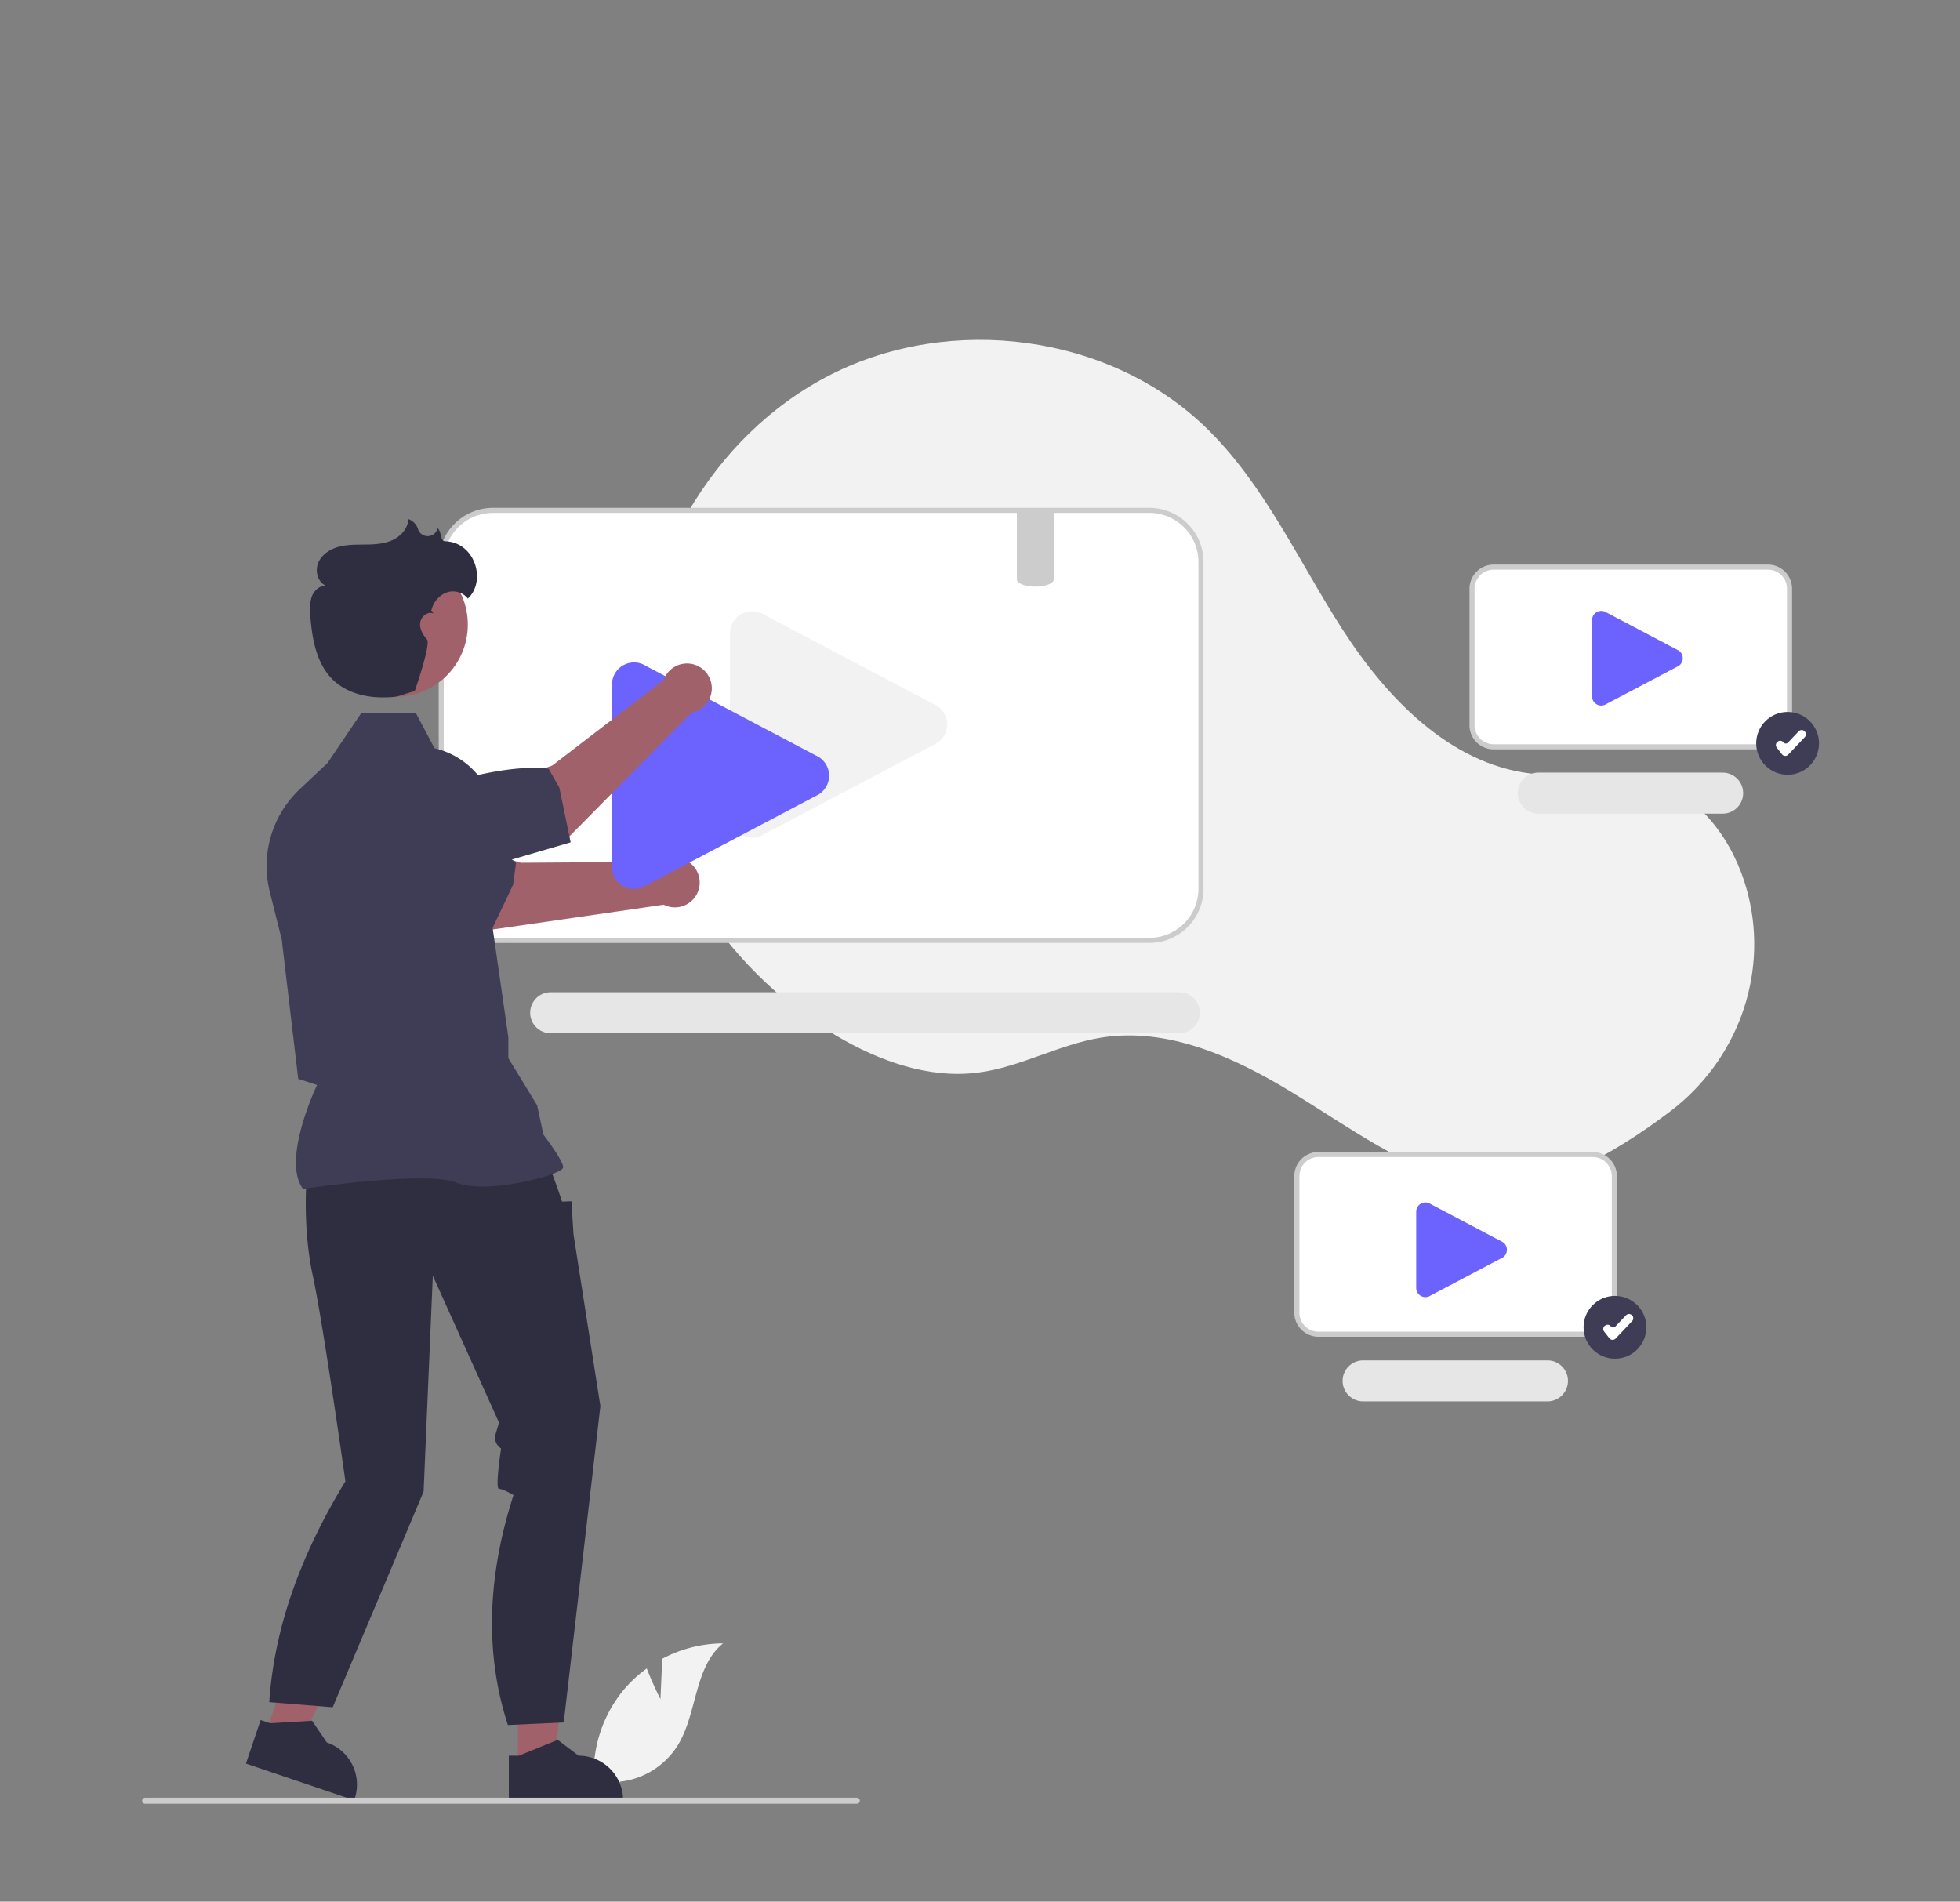 <svg xmlns="http://www.w3.org/2000/svg" xmlns:xlink="http://www.w3.org/1999/xlink" width="772" height="749" viewBox="0 0 772 749">
  <rect x="0" y="0" width="772" height="749" fill="#808080" stroke="none"/>
  <defs>
    <clipPath id="clip-Web_1920_1">
      <rect width="772" height="749"/>
    </clipPath>
  </defs>
  <g id="Web_1920_1" data-name="Web 1920 – 1" clip-path="url(#clip-Web_1920_1)">
    <g id="Group_1" data-name="Group 1">
      <path id="Path_1" data-name="Path 1" d="M473.9,731.531l.707-15.9a51.352,51.352,0,0,1,23.953-6.063c-11.5,9.405-10.066,27.536-17.866,40.184a30.889,30.889,0,0,1-22.651,14.274l-9.627,5.894a51.76,51.76,0,0,1,10.91-41.943,50,50,0,0,1,9.189-8.538C470.825,725.519,473.9,731.531,473.9,731.531Z" transform="translate(-213.764 -62.276)" fill="#f2f2f2"/>
      <path id="Path_2" data-name="Path 2" d="M871.837,499.854c25.955-19.769,38.352-52.989,30.591-84.679q-.289-1.181-.611-2.357c-5.145-18.811-17.874-36.689-36.427-42.7-15.578-5.047-32.581-1.166-48.832-3.173-31.9-3.94-56.635-29.752-74.038-56.778s-30.777-57.277-53.9-79.6c-38.117-36.8-100.295-44.727-147.555-20.771S463.7,286.9,464.984,339.866s32.729,103.611,78.4,130.48c16.776,9.87,36.179,16.863,55.489,14.416,16.755-2.123,31.979-11.126,48.655-13.8,26.219-4.2,52.27,7.652,74.948,21.466s44.582,30.188,70.351,36.592C817.845,535.239,848.845,517.366,871.837,499.854Z" transform="translate(-213.764 -62.276)" fill="#f2f2f2"/>
      <path id="Path_3" data-name="Path 3" d="M666.469,263.3H407.9a20.364,20.364,0,0,0-20.34,20.34v128.69a20.364,20.364,0,0,0,20.34,20.34h258.57a20.357,20.357,0,0,0,20.34-20.34V283.639a20.357,20.357,0,0,0-20.34-20.34Z" transform="translate(-213.764 -62.276)" fill="#fff"/>
      <path id="Path_4" data-name="Path 4" d="M666.47,433.672H407.9a21.364,21.364,0,0,1-21.34-21.34V283.637A21.365,21.365,0,0,1,407.9,262.3H666.47a21.365,21.365,0,0,1,21.34,21.34V412.331A21.364,21.364,0,0,1,666.47,433.672ZM407.9,264.3a19.362,19.362,0,0,0-19.34,19.34V412.331a19.363,19.363,0,0,0,19.34,19.34H666.47a19.363,19.363,0,0,0,19.34-19.34V283.637a19.362,19.362,0,0,0-19.34-19.34Z" transform="translate(-213.764 -62.276)" fill="#ccc"/>
      <path id="Path_5" data-name="Path 5" d="M678.364,469.248H430.576a8.076,8.076,0,0,1,0-16.151H678.364a8.076,8.076,0,0,1,0,16.151Z" transform="translate(-213.764 -62.276)" fill="#e6e6e6"/>
      <path id="Path_6" data-name="Path 6" d="M510.012,392.241a8.694,8.694,0,0,1-4.194-1.092,8.581,8.581,0,0,1-4.508-7.62V311.706a8.694,8.694,0,0,1,13.356-7.339L582.8,340.279a8.695,8.695,0,0,1,0,14.677l-68.132,35.911a8.653,8.653,0,0,1-4.653,1.374Z" transform="translate(-213.764 -62.276)" fill="#f2f2f2"/>
      <path id="Path_7" data-name="Path 7" d="M910.116,356.432H802.063a8.51,8.51,0,0,1-8.5-8.5V294.153a8.509,8.509,0,0,1,8.5-8.5H910.116a8.509,8.509,0,0,1,8.5,8.5v53.78a8.51,8.51,0,0,1-8.5,8.5Z" transform="translate(-213.764 -62.276)" fill="#fff"/>
      <path id="Path_8" data-name="Path 8" d="M910.116,357.432H802.064a9.511,9.511,0,0,1-9.5-9.5V294.153a9.511,9.511,0,0,1,9.5-9.5H910.116a9.511,9.511,0,0,1,9.5,9.5v53.779A9.511,9.511,0,0,1,910.116,357.432ZM802.064,286.653a7.508,7.508,0,0,0-7.5,7.5v53.779a7.508,7.508,0,0,0,7.5,7.5H910.116a7.508,7.508,0,0,0,7.5-7.5V294.153a7.508,7.508,0,0,0-7.5-7.5Z" transform="translate(-213.764 -62.276)" fill="#ccc"/>
      <path id="Path_9" data-name="Path 9" d="M892.364,382.748H819.576a8.076,8.076,0,0,1,0-16.151h72.789a8.076,8.076,0,0,1,0,16.151Z" transform="translate(-213.764 -62.276)" fill="#e6e6e6"/>
      <path id="Path_10" data-name="Path 10" d="M844.471,340.181a3.634,3.634,0,0,1-1.753-.456,3.586,3.586,0,0,1-1.884-3.184V306.527a3.633,3.633,0,0,1,5.581-3.067l28.471,15.007a3.633,3.633,0,0,1,0,6.133l-28.471,15.007a3.616,3.616,0,0,1-1.945.573Z" transform="translate(-213.764 -62.276)" fill="#6c63ff"/>
      <path id="Path_11" data-name="Path 11" d="M841.116,587.788H733.063a8.51,8.51,0,0,1-8.5-8.5v-53.78a8.51,8.51,0,0,1,8.5-8.5H841.116a8.51,8.51,0,0,1,8.5,8.5v53.78A8.51,8.51,0,0,1,841.116,587.788Z" transform="translate(-213.764 -62.276)" fill="#fff"/>
      <path id="Path_12" data-name="Path 12" d="M841.116,588.788H733.064a9.511,9.511,0,0,1-9.5-9.5V525.509a9.511,9.511,0,0,1,9.5-9.5H841.116a9.511,9.511,0,0,1,9.5,9.5v53.78A9.511,9.511,0,0,1,841.116,588.788ZM733.064,518.009a7.508,7.508,0,0,0-7.5,7.5v53.78a7.508,7.508,0,0,0,7.5,7.5H841.116a7.508,7.508,0,0,0,7.5-7.5v-53.78a7.508,7.508,0,0,0-7.5-7.5Z" transform="translate(-213.764 -62.276)" fill="#ccc"/>
      <path id="Path_13" data-name="Path 13" d="M823.364,614.248H750.576a8.076,8.076,0,0,1,0-16.151h72.789a8.076,8.076,0,0,1,0,16.151Z" transform="translate(-213.764 -62.276)" fill="#e6e6e6"/>
      <path id="Path_14" data-name="Path 14" d="M775.208,573.181a3.633,3.633,0,0,1-1.753-.457,3.586,3.586,0,0,1-1.884-3.184V539.527a3.633,3.633,0,0,1,5.581-3.067l28.471,15.007a3.633,3.633,0,0,1,0,6.133l-28.471,15.006a3.615,3.615,0,0,1-1.945.574Z" transform="translate(-213.764 -62.276)" fill="#6c63ff"/>
      <path id="Path_15" data-name="Path 15" d="M474.2,401.724l-55.3.371s-31.5-10.154-45.781-8.032l-5.462,21.455,39.235,13,68.284-9.907a9.774,9.774,0,1,0-.971-16.886Z" transform="translate(-213.764 -62.276)" fill="#a0616a"/>
      <path id="Path_16" data-name="Path 16" d="M406.424,430.6l-65.613-18.871-5.973-22.258a17.974,17.974,0,0,1,1.389-18.921h0c5.6-7.586,9.98-.051,17.929,5.022,13.936.985,48.72,12.887,62.84,26.668l-1.113,8.471Z" transform="translate(-213.764 -62.276)" fill="#3f3d56"/>
      <path id="Path_17" data-name="Path 17" d="M463.512,412.427a8.7,8.7,0,0,1-4.194-1.092,8.581,8.581,0,0,1-4.508-7.62V331.892a8.694,8.694,0,0,1,13.356-7.339L536.3,360.465a8.695,8.695,0,0,1,0,14.677l-68.131,35.911a8.653,8.653,0,0,1-4.654,1.374Z" transform="translate(-213.764 -62.276)" fill="#6c63ff"/>
      <path id="Path_18" data-name="Path 18" d="M147.978,631.089h13.959l6.64-53.84h-20.6Z" transform="translate(56 65)" fill="#a0616a"/>
      <path id="Path_19" data-name="Path 19" d="M414.181,753.807h3.929l15.339-6.238,8.221,6.237h0a17.519,17.519,0,0,1,17.518,17.517v.57l-45.008,0Z" transform="translate(-213.764 -62.276)" fill="#2f2e41"/>
      <path id="Path_20" data-name="Path 20" d="M48.578,617.948,61.8,622.424l23.558-48.865-19.513-6.607Z" transform="translate(56 65)" fill="#a0616a"/>
      <path id="Path_21" data-name="Path 21" d="M316.431,739.765l3.721,1.26,16.53-.989,5.786,8.544h0a17.519,17.519,0,0,1,10.974,22.211l-.183.539L310.63,756.9Z" transform="translate(-213.764 -62.276)" fill="#2f2e41"/>
      <path id="Path_22" data-name="Path 22" d="M334.522,526.457s-1.63,19.559,2.445,38.3,12.844,80.964,12.844,80.964c-17.762,29.194-28.056,57.921-30,87l25,2,35.8-84.934,3.627-85.03,26.078,57.862-1.341,4.47a5.036,5.036,0,0,0,2.153,5.717h0s-2.442,15.892-.812,15.892,5.7,2.445,5.7,2.445c-10.16,31.628-11.524,61.917-2.206,90.58l22-1L450.245,616.1l-10.594-67.641-.815-13.039-3.667.151-1.867-5.448-3.43-9.372Z" transform="translate(-213.764 -62.276)" fill="#2f2e41"/>
      <path id="Path_23" data-name="Path 23" d="M333.113,530.565l-.145-.2c-7.757-10.86,3.91-36.957,5.669-40.74l-7.411-2.405-6.481-54.84-4.739-18.945a41.592,41.592,0,0,1,11.805-40.308l10.956-10.33,13.315-19.7h21.47L384.914,357a31.3,31.3,0,0,1,24.214,31.952l-1.669,36.471,6.532,45.41,0,8.218,11.34,18.593,2.47,11.527c1.022,1.349,7.77,10.346,7.77,12.806,0,.369-.273.726-.858,1.122-4.6,3.114-30.015,9.462-41.264,4.961-11.982-4.791-59.614,2.4-60.094,2.47Z" transform="translate(-213.764 -62.276)" fill="#3f3d56"/>
      <path id="Path_24" data-name="Path 24" d="M552.434,771.534a1.186,1.186,0,0,1-1.183,1.19h-280.3a1.19,1.19,0,0,1,0-2.38h280.29a1.187,1.187,0,0,1,1.19,1.183Z" transform="translate(-213.764 -62.276)" fill="#ccc"/>
      <circle id="Ellipse_1" data-name="Ellipse 1" cx="28.436" cy="28.436" r="28.436" transform="translate(127.39 217.585)" fill="#a0616a"/>
      <path id="Path_25" data-name="Path 25" d="M475.15,330.128,431.277,363.8s-31.242,10.913-41.352,21.225l8.593,20.4,39.129-13.314,48.467-49.11a9.774,9.774,0,1,0-10.965-12.878Z" transform="translate(-213.764 -62.276)" fill="#a0616a"/>
      <path id="Path_26" data-name="Path 26" d="M438.529,394.055,377.582,411.9l-20.955-7.436a17.974,17.974,0,0,1-10.311-15.926h0c-.112-9.43,7.927-6.064,17.327-6.816,11.706-7.625,46.624-19.127,66.2-16.661l4.225,7.426Z" transform="translate(-213.764 -62.276)" fill="#3f3d56"/>
      <path id="Path_27" data-name="Path 27" d="M389.089,275.465c-2.038-.061-1.338-3.9-2.98-5.128q-.012.056-.025.111a4,4,0,0,1-7.648.326,6.082,6.082,0,0,0-3.862-4.052c-.1,3.561-2.8,6.651-6.009,8.189s-6.877,1.794-10.438,1.846-7.175-.067-10.629.8-6.813,2.921-8.289,6.163-.423,7.706,2.8,9.215c-2.5.013-4.621,2.076-5.485,4.422a17.558,17.558,0,0,0-.542,7.419c.7,9.2,2.415,19.095,9.111,25.436,5.1,4.833,12.407,6.78,19.435,6.752s5.793-.674,12.588-2.468c0,0,6.461-18.521,4.834-20.344s-2.978-4.154-2.684-6.578,2.9-4.6,5.162-3.674c-.38-.972-.667-1.157-.846-1.108a8.59,8.59,0,0,0,.3-.845,9.616,9.616,0,0,1,6.005-6.368,7.457,7.457,0,0,1,8.151,2.467C405.483,291.073,400.866,275.815,389.089,275.465Z" transform="translate(-213.764 -62.276)" fill="#2f2e41"/>
      <path id="Path_32" data-name="Path 32" d="M628.839,263.3v27.16c0,1.35-2.36,2.48-5.54,2.79a.219.219,0,0,0-.08.01c-.53.04-1.09.07-1.66.07a14.571,14.571,0,0,1-5.15-.84c-.15-.06-.3-.13-.45-.19-.14-.08-.29-.15-.43-.23-.79-.47-1.25-1.02-1.25-1.61V263.3Z" transform="translate(-213.764 -62.276)" fill="#ccc"/>
      <circle id="Ellipse_5" data-name="Ellipse 5" cx="12.372" cy="12.372" r="12.372" transform="translate(623.728 510.414)" fill="#3f3d56"/>
      <path id="Path_33" data-name="Path 33" d="M848.937,590.006l-.079,0a1.618,1.618,0,0,1-1.2-.623l-2.068-2.658a1.619,1.619,0,0,1,.284-2.272l.074-.058a1.618,1.618,0,0,1,2.272.284,1.181,1.181,0,0,0,1.788.087l4.2-4.432a1.621,1.621,0,0,1,2.289-.062l.069.066a1.618,1.618,0,0,1,.062,2.289l-6.515,6.877a1.617,1.617,0,0,1-1.175.506Z" transform="translate(-213.764 -62.276)" fill="#fff"/>
      <circle id="Ellipse_6" data-name="Ellipse 6" cx="12.372" cy="12.372" r="12.372" transform="translate(691.728 280.414)" fill="#3f3d56"/>
    </g>
    <path id="Path_34" data-name="Path 34" d="M916.937,360.006l-.079,0a1.618,1.618,0,0,1-1.2-.623l-2.068-2.658a1.619,1.619,0,0,1,.284-2.272l.074-.058a1.618,1.618,0,0,1,2.272.284,1.181,1.181,0,0,0,1.788.087l4.2-4.432a1.621,1.621,0,0,1,2.289-.062l.069.066a1.618,1.618,0,0,1,.062,2.289l-6.515,6.877A1.617,1.617,0,0,1,916.937,360.006Z" transform="translate(-213.764 -62.276)" fill="#fff"/>
  </g>
</svg>
